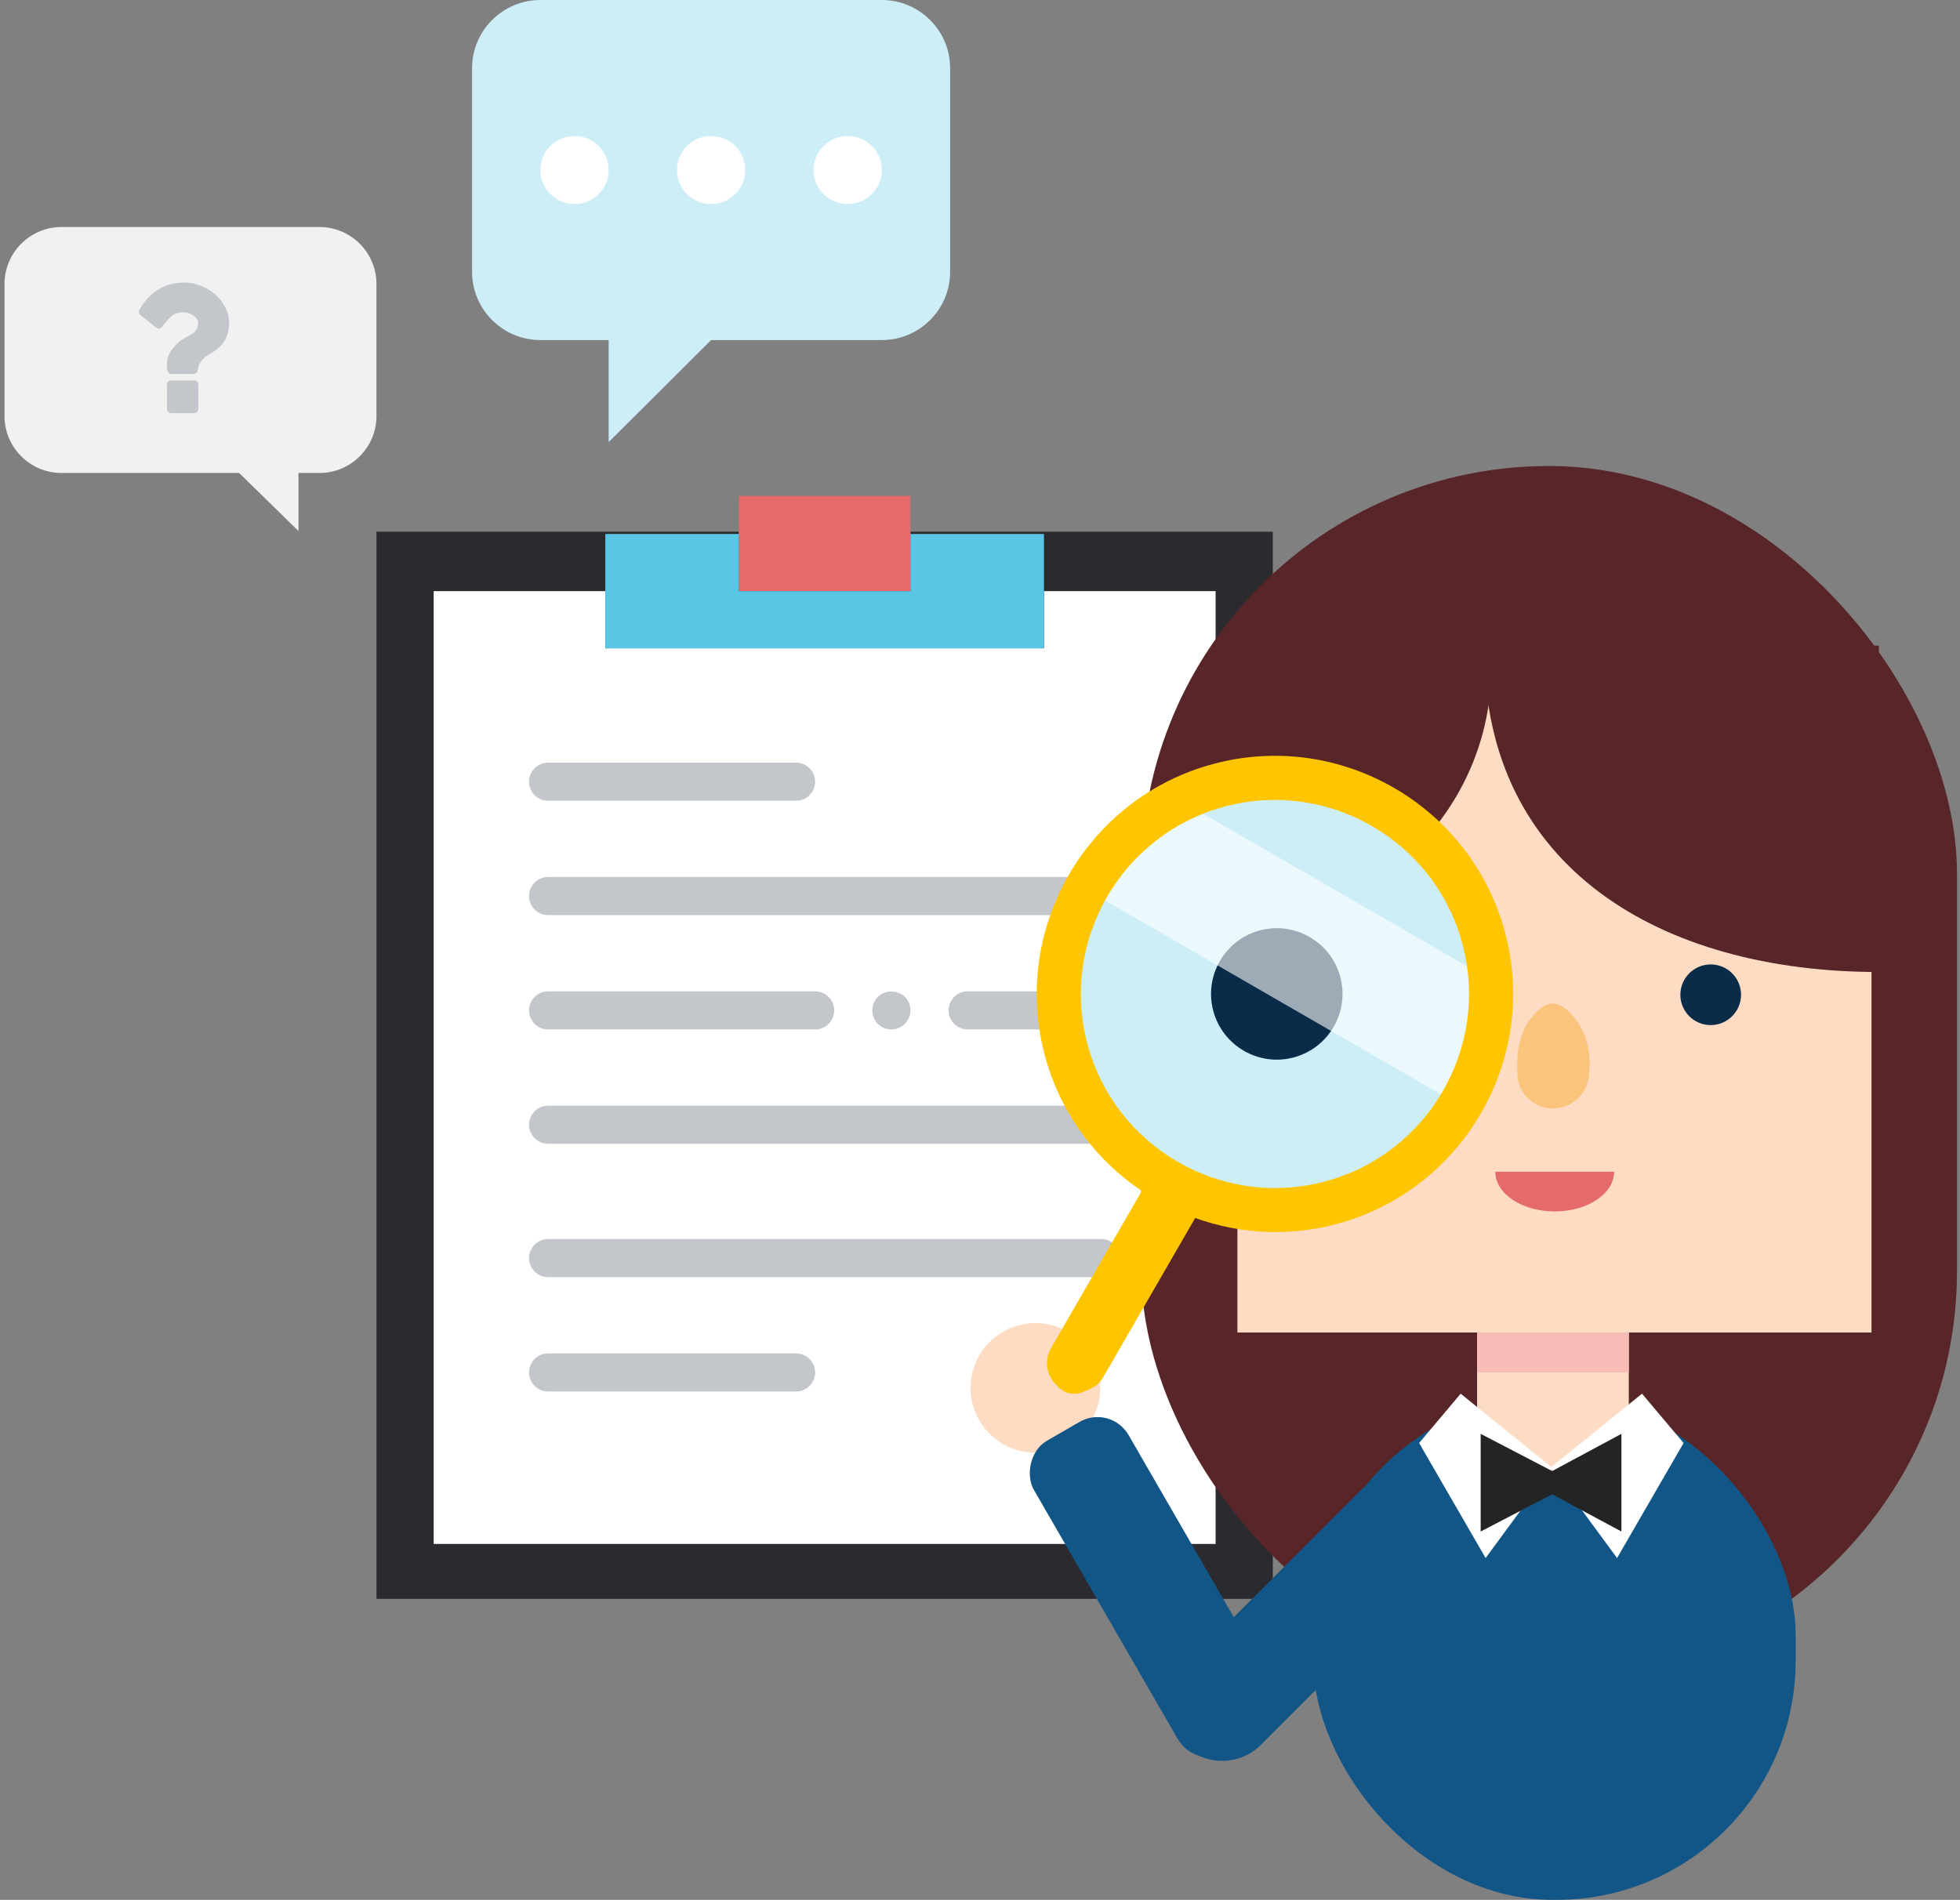 <?xml version="1.0" encoding="UTF-8"?>
<svg width="328px" height="318px" viewBox="0 0 328 318" version="1.1" xmlns="http://www.w3.org/2000/svg" xmlns:xlink="http://www.w3.org/1999/xlink">
    <rect x="0" y="0" width="328" height="318" fill="#808080" stroke="none"/>
    <!-- Generator: Sketch 39.1 (31720) - http://www.bohemiancoding.com/sketch -->
    <title>pic1</title>
    <desc>Created with Sketch.</desc>
    <defs></defs>
    <g id="合作流程" stroke="none" stroke-width="1" fill="none" fill-rule="evenodd">
        <g id="合作流程-copy" transform="translate(-295, -680)">
            <g id="Group-24" transform="translate(0, 601)">
                <g id="process-1" transform="translate(295, 79)">
                    <g id="pic1">
                        <g id="Notes" transform="translate(63, 83)">
                            <polyline id="Fill-37" fill="#2A2A2F" points="102.128 6 89.362 6 89.362 15.569 60.638 15.569 60.638 6 0 6 0 184.621 150 184.621 150 6 102.128 6"></polyline>
                            <polygon id="Fill-38" fill="#E56B6B" points="60.638 0 89.362 0 89.362 15.948 60.638 15.948"></polygon>
                            <polyline id="Fill-39" fill="#FFFFFF" points="111.702 15.948 111.702 25.517 38.298 25.517 38.298 15.948 9.574 15.948 9.574 175.431 140.426 175.431 140.426 15.948 111.702 15.948"></polyline>
                            <polyline id="Fill-40" fill="#59C6E5" points="89.362 6.379 89.362 15.948 60.638 15.948 60.638 6.379 38.298 6.379 38.298 25.517 111.702 25.517 111.702 6.379 89.362 6.379"></polyline>
                            <g id="line" transform="translate(25.513, 44.382)" fill="#C3C6CA">
                                <path d="M44.7,6.652 L3.21,6.652 C1.445,6.652 0.019,5.226 0.019,3.462 C0.019,1.702 1.445,0.273 3.21,0.273 L44.7,0.273 C46.464,0.273 47.891,1.702 47.891,3.462 C47.891,5.226 46.464,6.652 44.7,6.652" id="Fill-41"></path>
                                <path d="M44.7,105.531 L3.21,105.531 C1.445,105.531 0.019,104.106 0.019,102.342 C0.019,100.578 1.445,99.152 3.21,99.152 L44.7,99.152 C46.464,99.152 47.891,100.578 47.891,102.342 C47.891,104.106 46.464,105.531 44.7,105.531" id="Fill-42"></path>
                                <path d="M95.763,25.79 L3.21,25.79 C1.445,25.79 0.019,24.364 0.019,22.6 C0.019,20.84 1.445,19.411 3.21,19.411 L95.763,19.411 C97.528,19.411 98.955,20.84 98.955,22.6 C98.955,24.364 97.528,25.79 95.763,25.79" id="Fill-43"></path>
                                <path d="M95.763,64.066 L3.21,64.066 C1.445,64.066 0.019,62.64 0.019,60.876 C0.019,59.116 1.445,57.687 3.21,57.687 L95.763,57.687 C97.528,57.687 98.955,59.116 98.955,60.876 C98.955,62.64 97.528,64.066 95.763,64.066" id="Fill-44"></path>
                                <path d="M95.763,86.393 L3.21,86.393 C1.445,86.393 0.019,84.968 0.019,83.204 C0.019,81.44 1.445,80.014 3.21,80.014 L95.763,80.014 C97.528,80.014 98.955,81.44 98.955,83.204 C98.955,84.968 97.528,86.393 95.763,86.393" id="Fill-45"></path>
                                <path d="M47.891,44.928 L3.21,44.928 C1.445,44.928 0.019,43.502 0.019,41.738 C0.019,39.978 1.445,38.549 3.21,38.549 L47.891,38.549 C49.656,38.549 51.083,39.978 51.083,41.738 C51.083,43.502 49.656,44.928 47.891,44.928" id="Fill-46"></path>
                                <path d="M95.763,44.928 L73.423,44.928 C71.658,44.928 70.231,43.502 70.231,41.738 C70.231,39.978 71.658,38.549 73.423,38.549 L95.763,38.549 C97.528,38.549 98.955,39.978 98.955,41.738 C98.955,43.502 97.528,44.928 95.763,44.928" id="Fill-47"></path>
                                <path d="M60.657,44.928 C59.792,44.928 58.994,44.609 58.391,44.003 C57.813,43.397 57.466,42.568 57.466,41.738 C57.466,40.877 57.785,40.08 58.391,39.474 C59.604,38.262 61.71,38.293 62.923,39.474 C63.526,40.08 63.849,40.877 63.849,41.738 C63.849,42.599 63.497,43.397 62.923,44.003 C62.313,44.577 61.516,44.928 60.657,44.928" id="Fill-48"></path>
                            </g>
                        </g>
                        <g id="girl" transform="translate(158, 78)">
                            <g id="miss" transform="translate(33, 0)">
                                <rect id="Rectangle-342-Copy-6" fill="#582628" x="0" y="0" width="136.498" height="203" rx="68.249"></rect>
                                <rect id="Rectangle-348-Copy-3" fill="#125688" x="28.769" y="155.705" width="80.729" height="84.295" rx="40"></rect>
                                <rect id="Rectangle-342-Copy-16" fill="#FCDCC5" x="56.186" y="126.252" width="25.387" height="45.702" rx="12.693"></rect>
                                <polygon id="Fill-4-Copy" fill="#F8BBB6" points="56.2 151.723 81.58 151.723 81.58 145 56.2 145"></polygon>
                                <rect id="Rectangle-342-Copy-14" fill="#FEDCC3" x="16.076" y="34.255" width="106.116" height="110.786"></rect>
                                <path d="M64.989,92.724 C67.552,89.296 69.864,88.836 72.771,92.724 C75.678,96.612 74.952,101.424 74.952,101.424 C74.963,104.806 72.238,107.548 68.844,107.548 L68.915,107.548 C65.531,107.548 62.781,104.8 62.927,101.422 C62.927,101.422 62.425,96.152 64.989,92.724 Z" id="Rectangle-342-Copy-15" fill="#FAC176" opacity="0.9"></path>
                                <path d="M100.359,88.506 C100.359,91.309 98.084,93.584 95.282,93.584 C92.479,93.584 90.204,91.309 90.204,88.506 C90.204,85.703 92.479,83.428 95.282,83.428 C98.084,83.428 100.359,85.703 100.359,88.506" id="Fill-49-Copy-4" fill="#0B2C48"></path>
                                <path d="M79.118,118.127 C79.118,121.799 74.665,124.775 69.177,124.775 C63.684,124.775 59.233,121.799 59.233,118.127 L79.118,118.127 Z" id="Fill-41-Copy-2" fill="#E56B6B"></path>
                                <path d="M15.914,76.289 C39.609,76.289 58.817,57.078 58.817,33.38 C58.817,33.38 37.047,33.38 15.437,33.38 C15.437,51.42 15.437,56.28 15.914,76.289 Z" id="Oval-50-Copy-2" fill="#582628" transform="translate(37.127, 54.834) scale(-1, 1) rotate(-270) translate(-37.127, -54.834) "></path>
                                <path d="M63.834,90.392 C100.287,90.392 117.73,60.836 117.73,24.377 C117.73,24.377 96.345,24.377 63.1,24.377 C63.1,52.131 63.1,59.609 63.834,90.392 Z" id="Oval-50-Copy-2" fill="#582628" transform="translate(90.415, 57.384) rotate(-270) translate(-90.415, -57.384) "></path>
                                <g id="Neckline" transform="translate(46.484, 155.282)" fill="#FFFFFF">
                                    <polygon id="Fill-17" points="22.258 12.378 6.956 0 0 8.252 11.129 27.506"></polygon>
                                    <polygon id="Fill-19" points="22 12.378 37.302 0 44.258 8.252 33.129 27.506"></polygon>
                                </g>
                                <g id="Bow" transform="translate(56.785, 162)" fill="#242424">
                                    <polygon id="Fill-23" points="0 16.35 0 0 15.704 8.175"></polygon>
                                    <polygon id="Fill-25" points="23.556 16.35 23.556 0 8.343 8.175"></polygon>
                                </g>
                            </g>
                            <g id="hand" transform="translate(15.478, 154.369) rotate(-30) translate(-15.478, -154.369) translate(4.478, 143.369)" fill="#FEDCC3">
                                <circle id="Oval-27" cx="10.85" cy="10.85" r="10.85"></circle>
                            </g>
                            <g id="Group" transform="translate(12, 157)" fill="#125688">
                                <rect id="Rectangle-342-Copy" transform="translate(49.346, 35.765) rotate(-315) translate(-49.346, -35.765) " x="40.191" y="5.655" width="18.311" height="60.22" rx="9.155"></rect>
                                <rect id="Rectangle-342-Copy-2" transform="translate(22.984, 30.654) scale(-1, 1) rotate(-330) translate(-22.984, -30.654) " x="13.828" y="0.544" width="18.311" height="60.22" rx="6"></rect>
                            </g>
                        </g>
                        <g id="search" transform="translate(209.457, 175.774) rotate(-330) translate(-209.457, -175.774) translate(141.957, 108.774)">
                            <g id="Group-19-Copy" transform="translate(67.5, 67) scale(-1, 1) rotate(-315) translate(-67.5, -67) translate(21, 19)">
                                <path d="M76.336,40.166 C76.336,60.145 60.145,76.336 40.17,76.336 C20.191,76.336 4,60.145 4,40.166 C4,20.194 20.191,4 40.17,4 C60.145,4 76.336,20.194 76.336,40.166" id="Fill-2142" fill="#CDEEF7"></path>
                                <path d="M51,40.002 C51,46.074 46.072,51.003 40,51.003 C33.928,51.003 29,46.074 29,40.002 C29,33.929 33.928,29 40,29 C46.072,29 51,33.929 51,40.002" id="Fill-49-Copy-5" fill="#0B2C48"></path>
                                <path d="M48.796,3 L2,49.796 C4.607,56.479 9.126,62.191 14.905,66.26 L65.26,15.908 C61.191,10.126 55.479,5.607 48.796,3" id="Fill-2143" fill="#FFFFFF" opacity="0.6" style="mix-blend-mode: overlay;"></path>
                                <path d="M91.791,89.756 L69.748,66.702 C76.195,59.616 80.161,50.241 80.161,39.929 C80.161,17.952 62.282,0.07 40.302,0.07 C18.318,0.07 0.44,17.952 0.44,39.929 C0.44,61.909 18.318,79.794 40.302,79.794 C49.315,79.794 57.612,76.748 64.298,71.686 L86.456,94.859 C87.18,95.616 88.151,96 89.122,96 C90.041,96 90.957,95.66 91.677,94.977 C93.146,93.57 93.202,91.23 91.791,89.756 L91.791,89.756 L91.791,89.756 Z M7.825,39.929 C7.825,22.021 22.394,7.455 40.302,7.455 C58.206,7.455 72.776,22.021 72.776,39.929 C72.776,57.84 58.206,72.41 40.302,72.41 C22.394,72.41 7.825,57.84 7.825,39.929 L7.825,39.929 L7.825,39.929 Z" id="Fill-2144" fill="#FFC500"></path>
                            </g>
                            <rect id="Rectangle-342-Copy-3" fill="#FFC500" transform="translate(68.366, 110.817) scale(-1, 1) rotate(-360) translate(-68.366, -110.817) " x="63.366" y="89.634" width="10" height="42.366" rx="5"></rect>
                        </g>
                        <g id="?" transform="translate(31.5, 63.5) scale(-1, 1) translate(-31.5, -63.5) translate(0, 38)">
                            <g id="Group-13">
                                <path d="M62.245,9.544 C62.245,4.274 57.972,0 52.703,0 L9.543,0 C4.273,0 0,4.274 0,9.544 L0,31.625 C0,36.896 4.273,41.169 9.543,41.169 L52.703,41.169 C57.972,41.169 62.245,36.896 62.245,31.625 L62.245,9.544" id="Fill-162" fill="#F1F1F1"></path>
                                <g id="question-22" transform="translate(31.5, 21) scale(-1, 1) translate(-31.5, -21) translate(23, 9)" fill="#C3C6CA">
                                    <g id="Fontawesome">
                                        <g id="Font-Awesome-Icon-Pack">
                                            <g id="question22" transform="translate(0.169, 0.105)">
                                                <g id="Group">
                                                    <path d="M9.364,16.578 L5.438,16.578 C5.264,16.578 5.111,16.647 4.98,16.783 C4.849,16.92 4.784,17.079 4.784,17.261 L4.784,21.361 C4.784,21.543 4.85,21.703 4.98,21.839 C5.111,21.976 5.264,22.045 5.438,22.045 L9.364,22.045 C9.539,22.045 9.692,21.976 9.822,21.839 C9.953,21.703 10.019,21.543 10.019,21.361 L10.019,17.261 C10.019,17.079 9.953,16.92 9.822,16.783 C9.692,16.646 9.539,16.578 9.364,16.578 L9.364,16.578 L9.364,16.578 Z" id="Shape"></path>
                                                    <path d="M14.517,4.305 C14.07,3.445 13.492,2.72 12.783,2.127 C12.075,1.535 11.278,1.062 10.395,0.709 C9.512,0.357 8.634,0.18 7.761,0.18 C4.446,0.18 1.916,1.695 0.171,4.724 C0.084,4.872 0.054,5.031 0.081,5.202 C0.109,5.373 0.193,5.515 0.335,5.629 L3.018,7.764 C3.159,7.855 3.296,7.901 3.427,7.901 C3.623,7.901 3.792,7.81 3.934,7.628 C4.719,6.603 5.302,5.948 5.684,5.663 C6.153,5.333 6.742,5.168 7.451,5.168 C8.116,5.168 8.702,5.35 9.209,5.714 C9.716,6.079 9.969,6.5 9.969,6.978 C9.969,7.513 9.833,7.946 9.561,8.277 C9.288,8.607 8.83,8.926 8.186,9.233 C7.336,9.632 6.556,10.25 5.847,11.087 C5.138,11.923 4.784,12.815 4.784,13.76 L4.784,14.529 C4.784,14.745 4.841,14.958 4.956,15.169 C5.07,15.38 5.209,15.485 5.373,15.485 L9.299,15.485 C9.473,15.485 9.626,15.397 9.757,15.22 C9.887,15.044 9.953,14.859 9.953,14.665 C9.953,14.381 10.103,13.999 10.403,13.521 C10.703,13.043 11.076,12.672 11.523,12.41 C11.948,12.16 12.281,11.958 12.521,11.804 C12.761,11.651 13.075,11.402 13.462,11.061 C13.849,10.719 14.149,10.38 14.361,10.044 C14.574,9.709 14.765,9.273 14.934,8.738 C15.103,8.202 15.188,7.627 15.188,7.012 C15.188,6.067 14.964,5.165 14.517,4.305 L14.517,4.305 L14.517,4.305 Z" id="Shape"></path>
                                                </g>
                                            </g>
                                        </g>
                                    </g>
                                </g>
                                <polyline id="Fill-163" fill="#F1F1F1" points="25.071 39.124 13.051 50.88 13.051 35.144"></polyline>
                            </g>
                        </g>
                        <g id="..." transform="translate(79, 0)">
                            <g id="Group">
                                <path d="M68.571,0 L11.429,0 C5.143,0 0,5.123 0,11.385 L0,45.538 C0,51.8 5.143,56.923 11.429,56.923 L22.857,56.923 L22.857,74 L40,56.923 L68.571,56.923 C74.857,56.923 80,51.8 80,45.538 L80,11.385 C80,5.123 74.857,0 68.571,0 L68.571,0 Z" id="Shape" fill="#CDEEF7"></path>
                                <ellipse id="Oval" fill="#FFFFFF" cx="17.143" cy="28.462" rx="5.714" ry="5.692"></ellipse>
                                <ellipse id="Oval" fill="#FFFFFF" cx="40" cy="28.462" rx="5.714" ry="5.692"></ellipse>
                                <ellipse id="Oval" fill="#FFFFFF" cx="62.857" cy="28.462" rx="5.714" ry="5.692"></ellipse>
                            </g>
                        </g>
                    </g>
                </g>
            </g>
        </g>
    </g>
</svg>